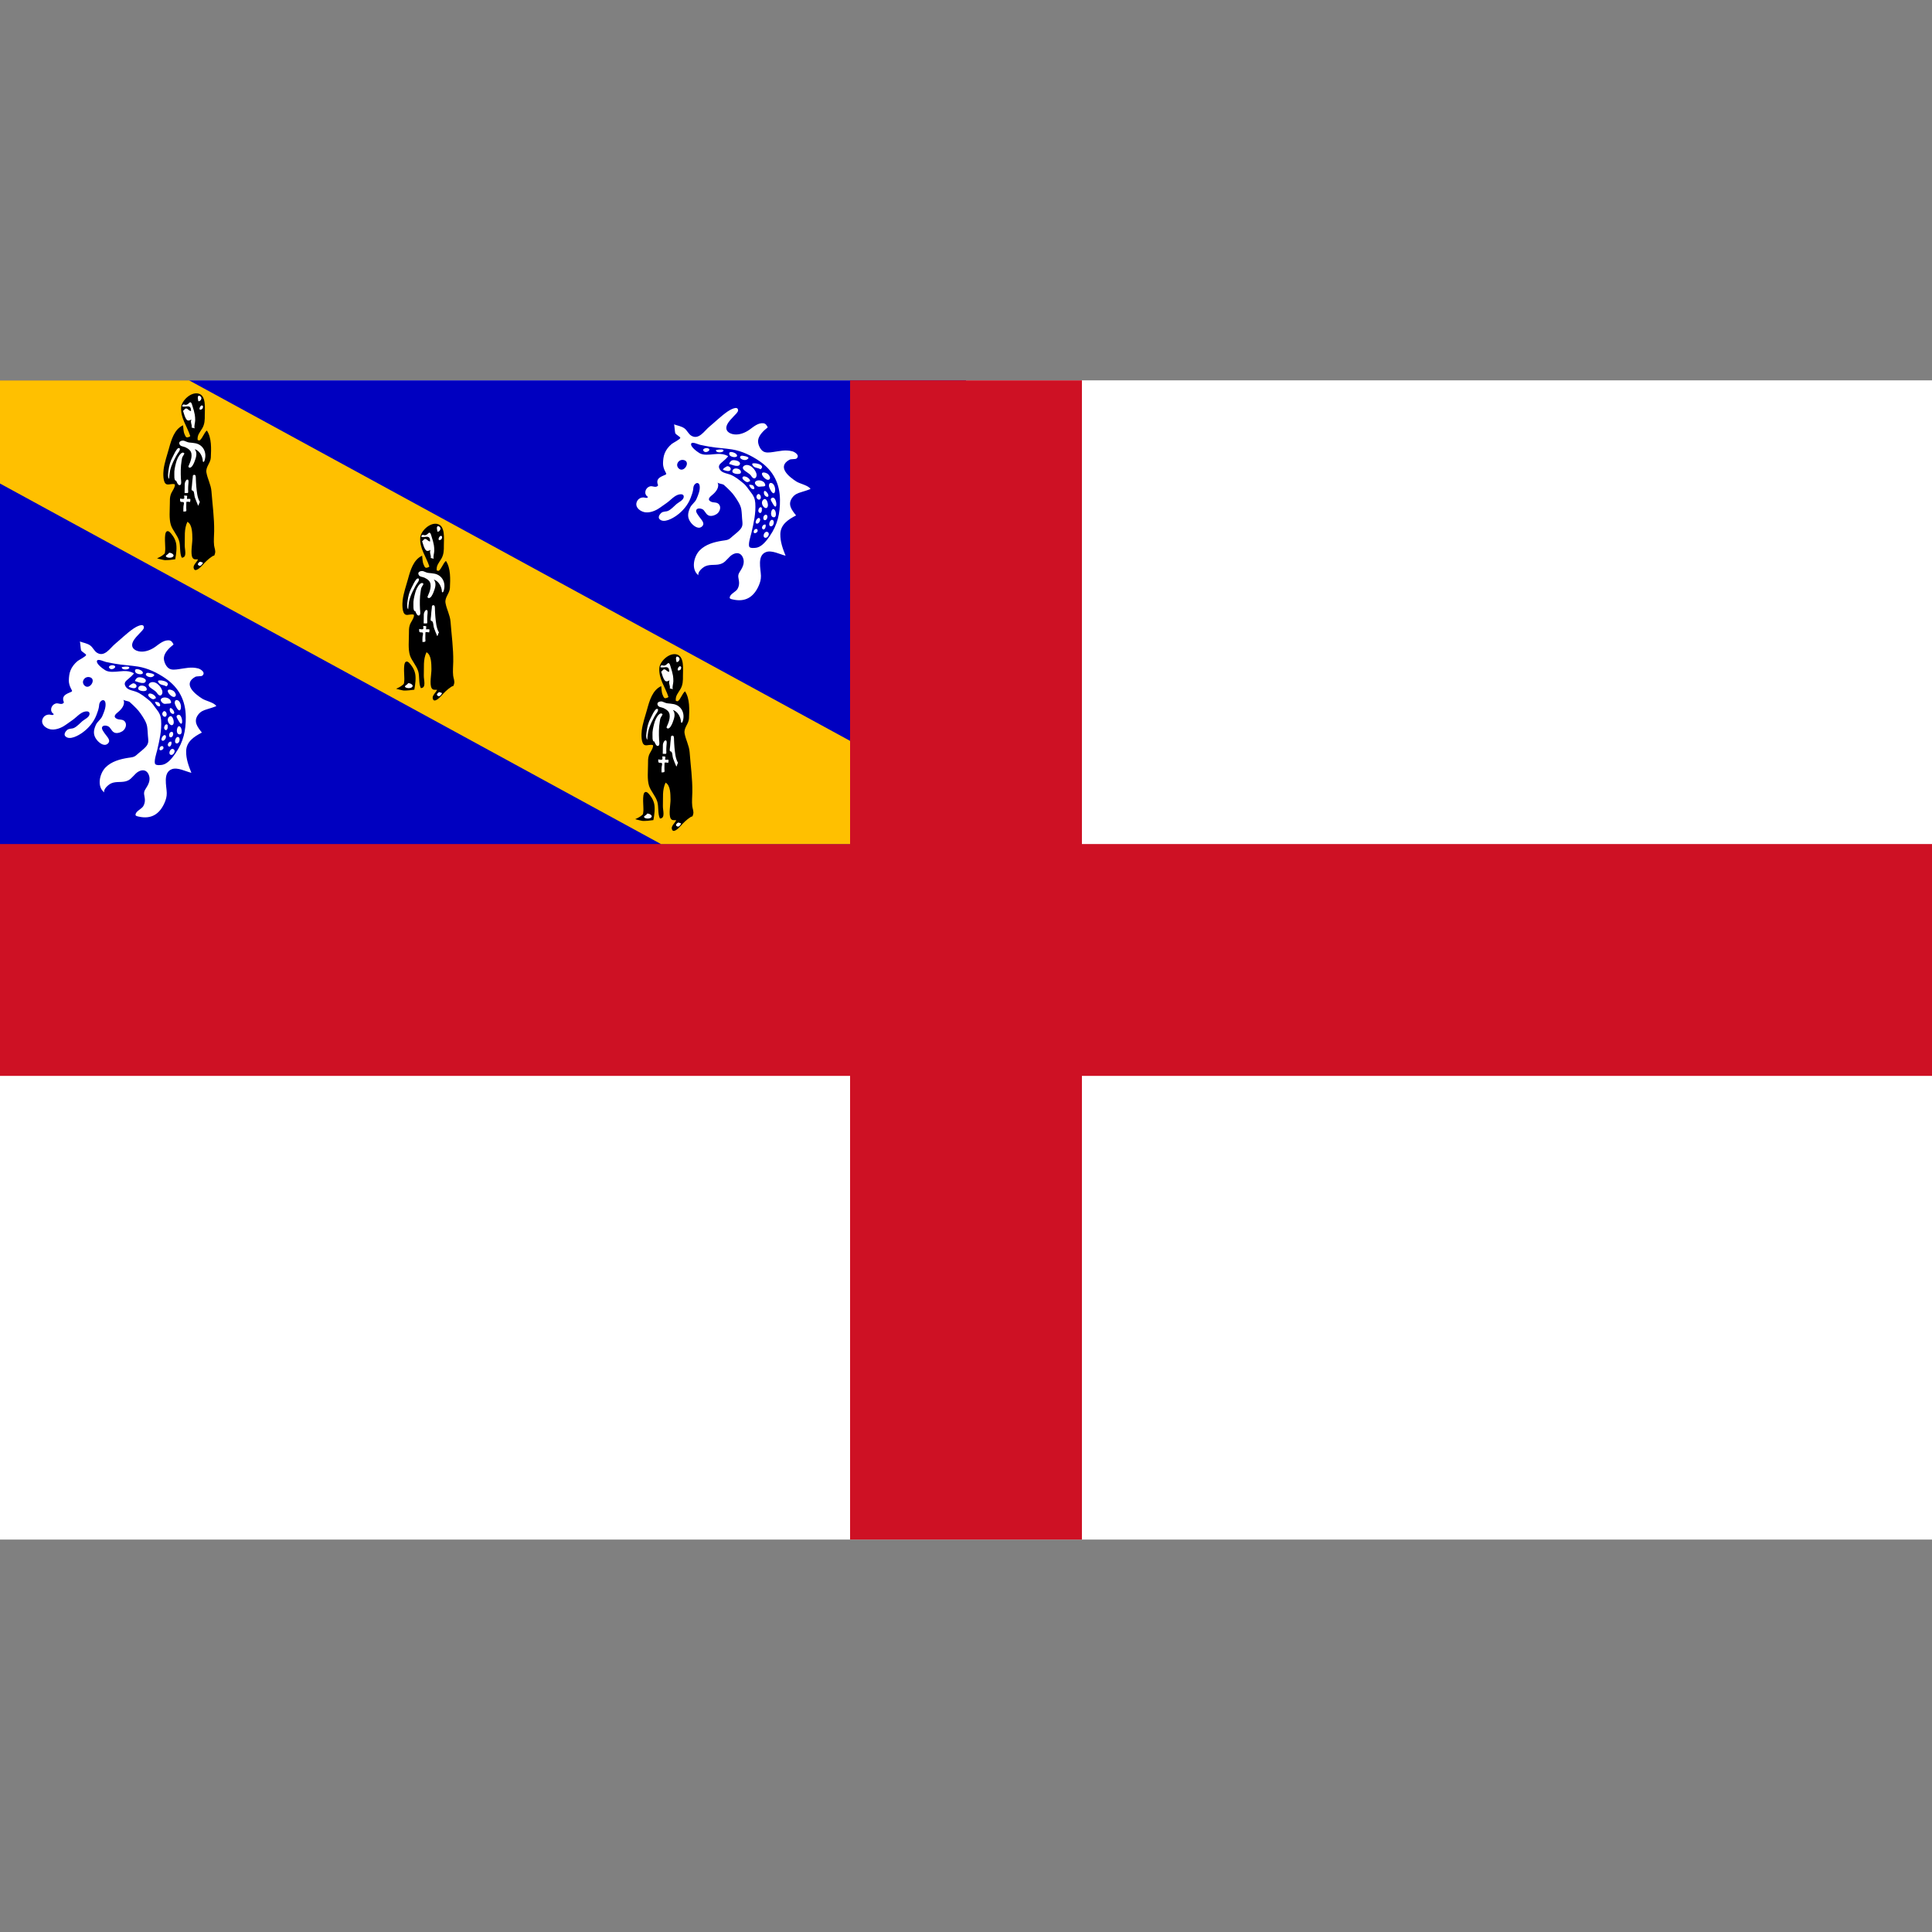 <svg xmlns="http://www.w3.org/2000/svg" xmlns:xlink="http://www.w3.org/1999/xlink" viewBox="0 0 256 256"><rect x="0" y="0" width="256" height="256" fill="#808080" stroke="none"/><path d="m0 50.4h256v153.6h-256v-153.6" fill="#fff"/><path d="m0 50.4h128v76.8h-128v-76.8" fill="#0000c0"/><path d="m112.64 50.4v61.44h-112.64v30.72h112.64v61.44h30.72v-61.44h112.64v-30.72h-112.64v-61.44h-30.72" fill="#ce1124"/><path d="m0 50.4v13.67l87.58 47.77h25.06v-13.67l-87.58-47.77h-25.06" fill="#ffc000"/><g id="0" transform="matrix(.245 0 0 .245 11.295 97.52)"><path d="m177.98-25.1c.514-2.515.987-6.335.407-8.833-.362-1.556-1.054-2.917-2.01-4.166-.669-.874-1.909-2.747-3.068-1.965-1.563 1.052-.552 8.382-.752 10.02-.236 1.934.134 1.673-1.39 2.846-.778.6-2.112 1.286-3.01 1.647-.121.047 3.633.977 4.153.982 1.89.016 3.792-.175 5.659-.457.006-.025.001-.048.016-.076"/><path d="m187.24-36.2c-.058-2.651.048-7.649-2.689-9.09-1.914 4.116-1.248 8.1-1.438 12.543-.104 2.378 1.512 6.764-1.604 6.858-1.264-2.454-.593-6.442-1.438-9.141-.977-3.117-3.566-5.763-4.451-8.553-1.083-3.413-.556-8.06-.556-11.652 0-1.698-.047-3.21.473-4.792.553-1.687 2.444-3.77 2.263-5.515-1.485-.598-3.131.35-4.423-.034-2.193-.655-1.921-6.218-1.687-8.02.507-3.89 1.867-7.63 2.9-11.395 1.254-4.573 2.887-10.389 7.617-12.505.191 1.499.152 3.369.8 4.788.274.598.514 1.563 1.27 1.747.324.079 1.949-.344 1.795-.816-1.696-5.17-5.321-9.786-4.889-15.505.258-3.438 5.02-8.185 9.1-7.427 4.643.866 3.627 8.205 3.674 11.603.036 2.606-.015 4.95-1.369 7.252-1.26 2.147-2.822 3.657-2.479 6.337.218.079.841.218 1.064.215 1.774-1.442 2.214-3.887 3.896-5.381 2.68 3.903 2.376 10.11 2.159 14.647-.143 2.965-2.905 5.055-2.379 8.101.591 3.432 2.447 6.538 2.721 10.166.544 7.18 1.565 14.405 1.46 21.601-.037 2.477-.317 5.115-.041 7.577.168 1.511.969 2.922.463 4.515-.546 1.718-.111.555-1.635 1.578-2.035 1.368-3.646 2.973-5.243 4.784-.985 1.12-4.262 4.341-4.674 1.125-.174-1.368 1.946-3.214 2.416-4.388-1.27-.069-2.279.263-2.972-.892-1.254-2.089-.048-7.897-.102-10.333"/><g fill="#fff"><path d="m190.45-110.55c.946.311 1.851-1.032 1.632-1.89-.139-.539-.936-1.254-1.53-.95-.725.369-.145 2.197-.102 2.841"/><path d="m192.45-106.26c.536-.369.898-1.721.07-1.96-.747-.213-1.655 1.406-1.358 2.06.204.447 1.029.079 1.287-.099"/><path d="m187.35-107.71c-.191-.568-.493-2.282-1.279-2.235-.337.019-.92.769-1.226.955-.375.225-.793.444-1.244.423-.301-.013-.96-.253-1.231-.166-.539.171-.394.511-.639.979.959.404 2.213-.051 3.232.022 1.365.096 1.517 1.174 1.562 2.486-.943.142-1.572-1.061-2.392-1.286-.934-.257-1.22.801-1.933 1.226.53 1.52.898 3.411 1.912 4.711.685.879 1.779.518 2.597-.064-.099.393-.248.714-.242 1.163.012 1.029.699 2.219.355 3.235.547.18 1.117.18 1.654.444-.438-1.229.286-3.03.285-4.343-0-1.028-.031-2.01-.206-3-.266-1.514-.711-3.079-1.204-4.546"/><path d="m181.42-78.29c.12-.707.169-1.474.492-2.114.315-.628.761-1.169 1.017-1.854-.581-.717-1.258-.54-1.928.074-1.312 1.204-2.219 3.411-2.636 5.078-.507 2.02-1 3.991-.882 6.113.063 1.124-.191 2.665.625 3.449.089.085.229-.101.349.012.178.169.219.495.323.701.257.511.685 1.569 1.372 1.676 1.555.242.937-2.582.902-3.309-.162-3.271-.184-6.594.366-9.827"/><path d="m180.06-83.38c-1.185 1.648-2.096 3.337-2.968 5.188-.858 1.823-1.59 3.572-1.965 5.556-.267 1.413-.346 2.722-.458 4.14-.994-.946-.439-3.728-.288-4.886.285-2.168.936-4.636 1.988-6.566.69-1.264 1.207-2.611 2.01-3.814.29-.434.804-1.308 1.382-1.413 1.153-.209.698 1.233.293 1.795"/><path d="m183.48-85.61c.892.412 1.718.925 2.387 1.644 1.909 2.048.49 5.945-.518 8.091-.244.517-.474.947.166 1.223 1.333.574 2.533-2.263 2.86-3.134.845-2.251 1.775-4.779.13-6.821 2.464.81 3.89 3.276 4.311 5.671.047.27-.025 1.085.272 1.226.568.273.835-1.048.928-1.414.975-3.87-.974-7.793-5.077-8.64-1.06-.217-2.257-.302-3.322-.415-1.101-.118-1.776-.609-2.785-.928-1.01-.32-3.01.147-2.646 1.569.397 1.558 2.171 1.412 3.296 1.928"/><path d="m185.06-65.49c.031-.61.533-3.074-.761-2.603-.603.219-1.19 1.705-1.188 2.298.004 1.645-.036 3.29-.079 4.903.593.042 1.229.042 1.822 0 .193-.549.123-1.175.089-1.741-.061-.982.069-1.877.117-2.857"/><path d="m180.78-57.859c.601.175 1.803.314 2.033-.042.101-.153.083-1.607-.156-1.574.518-.072 1.213.055 1.739.092.086.565-.104 1.156-.066 1.734.606-.032 1.21-.158 1.826.026.058.555-.029 1.127-.191 1.652-.571-.203-1.298-.204-1.912-.168-.114.007-.115 3.184-.117 3.477 0 .382.184 1.333-.073 1.619-.232.261-1.134.118-1.473.253-.092-.946-.004-1.914.036-2.861.019-.458.378-1.547.226-1.955-.251-.674-.838-.257-1.448-.461-.509-.174-.505-.114-.585-.75-.047-.358-.025-.731.003-1.092.047.016.099.034.158.05"/><path d="m189.13-68.3c-.042-.711.234-2.874-1.236-2.343-.539.194-.388.782-.453 1.387-.158 1.498-.387 2.99-.444 4.494-.019.485-.353 1.886-.095 2.321.199.334.512.197.768.436.704.657.556 2.568.927 3.543.568 1.49 1.089 2.997 1.776 4.438.423-.196.419-1.482.943-1.914-1.454-2.414-1.638-5.518-1.936-8.255-.147-1.36-.169-2.741-.251-4.108"/><path d="m173.29-26.26c.842.528 2.506.553 3.316-.066 1.473-1.131-.911-2.375-1.995-2.214-.365.985-2.6 1.479-1.321 2.28"/><path d="m192.99-23.19c-.009.02-1.206-.499-1.365-.499-.417 0-.626.172-.925.463-.645.626-.707 1.223.193 1.636.934.428 1.785-.885 2.098-1.6"/></g></g><use height="480" transform="translate(-31.68-17.28)" width="800" xlink:href="#0"/><use height="480" transform="translate(31.68 17.28)" width="800" xlink:href="#0"/><g transform="matrix(.179.179-.179.179-59.46 65.12)"><path d="m331.18-138.8c2.741 2.849 6.315 4.486 9.891 6.02-2.588 1.607-7.318 2.953-8.628 5.982-1.993 4.607 4.351 8.08 6.951 10.574 1.325 1.271 2.159 2.73 2.82 4.417 2.392 6.109 1.25 11.152-4.473 14.752-1.101.692-1.626 1.038-2.136.001-.707-1.429.359-3.943.009-5.515-.253-1.13-.961-2.301-1.835-3.087-1.692-1.525-3.14-1.671-3.648-4-.575-2.636-1.27-5.372-4.01-6.582-2.461-1.087-4.308-.003-5.073 2.465-.718 2.324.219 4.921-.588 7.25-1.039 2.994-4.01 4.356-5.157 7.262-.574 1.45-.885 5.113.761 5.982-5.03.645-8.753-5.346-8.76-9.786-.007-4.349 2.264-8.338 4.744-11.761 1.128-1.555 2.047-2.398 2.125-4.3.088-2.077.474-4.203.403-6.281-.095-2.763-1.454-3.398-3.378-5.061-1.216-1.05-2.404-2.176-3.696-3.105-1.927-1.384-5.02-1.962-7.342-2.378-.993-.178-2.305-.311-3.281-.314-1.511-.006-3.413-.016-4.865.114-.866.077-2.547 1.68-3.265 1.448 2.683.867 2.949 4.325 2.689 6.615-.187 1.645-.242 3.684 2 2.924 1.447-.49 2.207-2.061 3.855-1.981 1.828.088 2.882 1.909 2.922 3.606.034 1.369-.777 3.141-1.874 3.987-1.381 1.066-2.956.288-4.471.212-1.118-.054-3.28 1.301-2.768 2.674.388 1.041 2.579 1.223 3.505 1.412 1.857.38 5.05.048 4.68 2.852-.317 2.378-3.616 2.658-5.464 2.429-3.191-.397-4.696-2.188-5.832-5.147-.734-1.917-.142-3.775-.88-5.665-.798-2.045-1.88-4.69-3.668-6.04-1.585-1.191-2.696-.015-2.33 1.717.2.943.857 1.467 1.381 2.21.857 1.217 1.457 2.572 2.063 3.924 1.604 3.588 1.941 7.811 1.304 11.662-.393 2.372-1.763 7.706-4.962 7.646-1.343-.026-1.752-1.682-1.687-2.887.08-1.487 1.4-2.168 1.829-3.495.59-1.825.4-3.658.55-5.528.115-1.426 1.096-3.826.128-5.14-.809-1.098-1.781-.617-2.536.384-1.622 2.149-1.171 5.57-1.657 8.08-.35 1.81-.563 3.687-.998 5.471-.555 2.282-1.917 5-4.02 6.249-2.448 1.454-5.921 1.382-6.662-1.819-.296-1.277.104-2.395.988-3.328.6-.635 1.838-.857 1.582-1.943-2.626.718-4.462-2.144-3.225-4.589.666-1.315 3.03-1.522 2.677-3.433-2.941-1.198-2.676-3.09-1.642-5.621.752-1.835.761-1.619-.955-2.155-1.365-.426-2.826-1.207-3.807-2.252-1.196-1.274-2.314-2.616-3.02-4.236-.841-1.94-1.052-4.03-.866-6.125.074-.829 1.403-4.908.93-5.397-.396-.409-2.76.391-3.519.152-.619-.194-3.587-2.933-3.83-2.822 1.736-.793 3.359-2.038 5.273-2.374 1.79-.312 3.614.606 5.373.155 4.42-1.125 2.994-6.611 3.305-9.912.388-4.141.38-8.421 1.14-12.507.236-1.267 1.485-6.246 3.476-4.238.623.628.505 2.649.537 3.512.07 1.871.022 4.03.676 5.808 1.163 3.159 4.074 2.708 6.307.912 2.169-1.744 3.413-4.737 3.845-7.442.387-2.417.6-5.64 2.674-7.356.991-.819 2.112-.543 3.214-.128-.321 2.465-.485 6.305 1.266 8.401 1.174 1.406 3.727 2.439 5.566 2.213 1.917-.236 3.195-2.07 4.27-3.49 2.163-2.858 3.588-5.43 6.82-7.366 1.079-.647 4.478-1.505 4.255 1.127-.058.685-1.909 2.117-2.182 3.08-2.082 7.326 6.135 6.455 10.587 5.477 2.267-.498 5.629-2.902 7.972-2.536.272.042-2.01 4.315-2.185 4.632-.984 1.793-1.591 3.311-1.28 5.363.655 4.337 4.259 4.775 7.983 5.192-1.398 4.417-2.413 9.101 1.115 12.77m-62.13 13.27c4 .161 2.334-7.182-1.082-4.96-2.198 1.431-1.55 4.851 1.082 4.96m3.823-14.08c2.092-1.36 3.873-4.052 5.443-5.729 1.309-1.398 2.682-2.429 4.519-2.988.552-.168.175 3.918.153 4.173-.117 1.403-.328 2.865 1.14 3.538 2.372 1.086 4.368-.717 6.328-1.636 2.515-1.181 5.392-1.409 8.116-1.705 2.204-.239 4.276.372 6.41.588 2.118.215 3.759.869 5.413 2.312 4.067 3.552 6.741 7.909 9.573 12.421.723 1.152 2.998 5.763 4.512 5.995.991.152 2.594-1.854 3.052-2.607 1.477-2.43.905-6.354.419-8.999-1.295-7.06-4.546-12.174-9.634-17.16-6.086-5.963-13.295-8.315-21.769-6.754-5.127.943-10.347 2.769-14.59 5.84-3.262 2.362-6.189 5.118-9.493 7.404-1.34.928-2.677 1.86-4.054 2.736-.688.438-4.084 1.648-3.775 2.725.505 1.759 5.427.866 6.614.577.559-.136 1.099-.393 1.622-.73" fill="#fff" id="1"/><path d="m272.44-141.21c1.704-.305 2.086-4.03-.204-2.35-.947.695-1.687 2.69.204 2.35" fill="#fff" id="2"/><path d="m276.32-145.95c1.617.971 4.29-3.103 2.343-2.877-.483.057-2.766 2.625-2.343 2.877" fill="#fff" id="3"/><path d="m282.73-149.47c1.647 1.033 5.379-2.499 2.48-2.677-1.098-.067-4.382 1.485-2.48 2.677" fill="#fff" id="4"/><path d="m286.19-145.81c-.093-.21 4.976-1.844 4.157-3.832-.696-1.692-3.553.123-4.207 1.12-.559.85-.321 1.883.05 2.712" fill="#fff" id="5"/><path d="m286.19-141.48c.828-.377 2.934-1.25 2.781-2.47-.156-1.241-1.776-1.172-2.508-.49-.404.375-.928 3.258-.273 2.96" fill="#fff" id="6"/><path d="m290.17-144.3c.918 1.071 4.44-1.696 3.57-2.766-1.426-1.755-5.217.842-3.57 2.766" fill="#fff" id="7"/><path d="m299.85-152.41c-1.8-.955-5.094-1.233-6.648.326-1.149 1.153-1.222 3.105.832 2.978 1.252-.08 2.543-.488 3.822-.562.721-.041 1.493.248 2.162.191 1.839-.152 1.204-2.206-.168-2.933" fill="#fff" id="8"/><path d="m291.24-155.07c-.18-.987-3.356 1.166-3.562 1.743-.829 2.314 4.057.972 3.562-1.743" fill="#fff" id="9"/><path d="m299.81-155.49c.603-4.271-6.44.674-4.87 1.277 2.175.832 2.998-.893 4.87-1.277" fill="#fff" id="A"/><path d="m300.57-147.06c-1.578-1.835-5.918.412-4.03 1.606.582.368 2.55.099 3.073-.363.742-.658.829-2.175-.507-1.79" fill="#fff" id="B"/><path d="m304.22-145.23c1.353-.743-.343-1.595-1.274-1.504-.296.029-1.988 1.162-1.448 1.328.934.288 1.763.701 2.722.175" fill="#fff" id="C"/><path d="m306.55-149.48c.864-.982 1.871-1.759.031-2.369-.988-.327-2.156.133-2.931.742-1.448 1.136-1.844 3.21.562 3.127 1.45-.05 1.549-.6 2.338-1.499" fill="#fff" id="D"/><path d="m302.71-153.95c.904.349 3.832.42 4.084-.975.22-1.219-1.482-1.598-2.363-1.566-1.258.044-4.061 1.639-1.721 2.541" fill="#fff" id="E"/><path d="m309.87-154.72c-.254.006-.501.055-.734.158-1.349.591-.563 1.864.374 2.394.666.375 2.454.974 3.245.949 1.685-.051.664-1.537-.013-2.185-.677-.644-1.825-1.341-2.871-1.315" fill="#fff" id="F"/><path d="m309.83-147.98c1.828 1.569 4.5-.435 1.55-1.236-1.06-.288-3.084-.083-1.55 1.236" fill="#fff" id="G"/><path d="m308.08-144.56c.539 1.953 3.519 1.295 2.423-.448-.671-1.069-2.914-1.33-2.423.448" fill="#fff" id="H"/><path d="m312.1-145.2c-.093 2.905 5.385 3.299 4.127.752-.555-1.123-4.049-3.144-4.127-.752" fill="#fff" id="I"/><path d="m316.64-147.43c6.551 2.087-1.302-4.805-2.071-1.565-.29 1.219 1.238 1.298 2.071 1.565" fill="#fff" id="J"/><path d="m315.24-141.34c-2.432-1.463-1.705 2.425.001 2.379 1.633-.044.374-2.292-.566-2.379" fill="#fff" id="K"/><path d="m322.24-142.45c1.702-1.085-.902-3.079-2.061-3.227-2.705-.349.203 4.411 2.061 3.227" fill="#fff" id="L"/><path d="m320.39-138.42c.813-1.133-1.184-3.534-2.01-1.917-.55 1.073 1.146 3.128 2.01 1.917" fill="#fff" id="M"/><path d="m324.87-138.33c.874-.912-.598-3.341-1.806-2.899-1.506.553.416 4.35 1.806 2.899" fill="#fff" id="N"/><path d="m317.02-135.18c.638 2.284 2.476 1.33 1.816-.645-.638-1.915-2.403-1.466-1.816.645" fill="#fff" id="O"/><path d="m322.34-136.89c-1.463.308-.838 2.87.394 2.747 1.482-.15.236-2.705-.812-2.747" fill="#fff" id="P"/><path d="m320.09-130.34c1.069 2.121 2.309-.625 1.35-1.429-1.048-.877-1.795.542-1.35 1.429" fill="#fff" id="Q"/><path d="m326.93-131.9c1.067-.804.279-3.42-1.187-3.02-1.939.531-.301 4.143 1.187 3.02" fill="#fff" id="R"/></g><g transform="matrix(.179.179-.179.179 19.273 36.35)"><use xlink:href="#1"/><use xlink:href="#2"/><use xlink:href="#3"/><use xlink:href="#4"/><use xlink:href="#5"/><use xlink:href="#6"/><use xlink:href="#7"/><use xlink:href="#8"/><use xlink:href="#9"/><use xlink:href="#A"/><use xlink:href="#B"/><use xlink:href="#C"/><use xlink:href="#D"/><use xlink:href="#E"/><use xlink:href="#F"/><use xlink:href="#G"/><use xlink:href="#H"/><use xlink:href="#I"/><use xlink:href="#J"/><use xlink:href="#K"/><use xlink:href="#L"/><use xlink:href="#M"/><use xlink:href="#N"/><use xlink:href="#O"/><use xlink:href="#P"/><use xlink:href="#Q"/><use xlink:href="#R"/></g></svg>